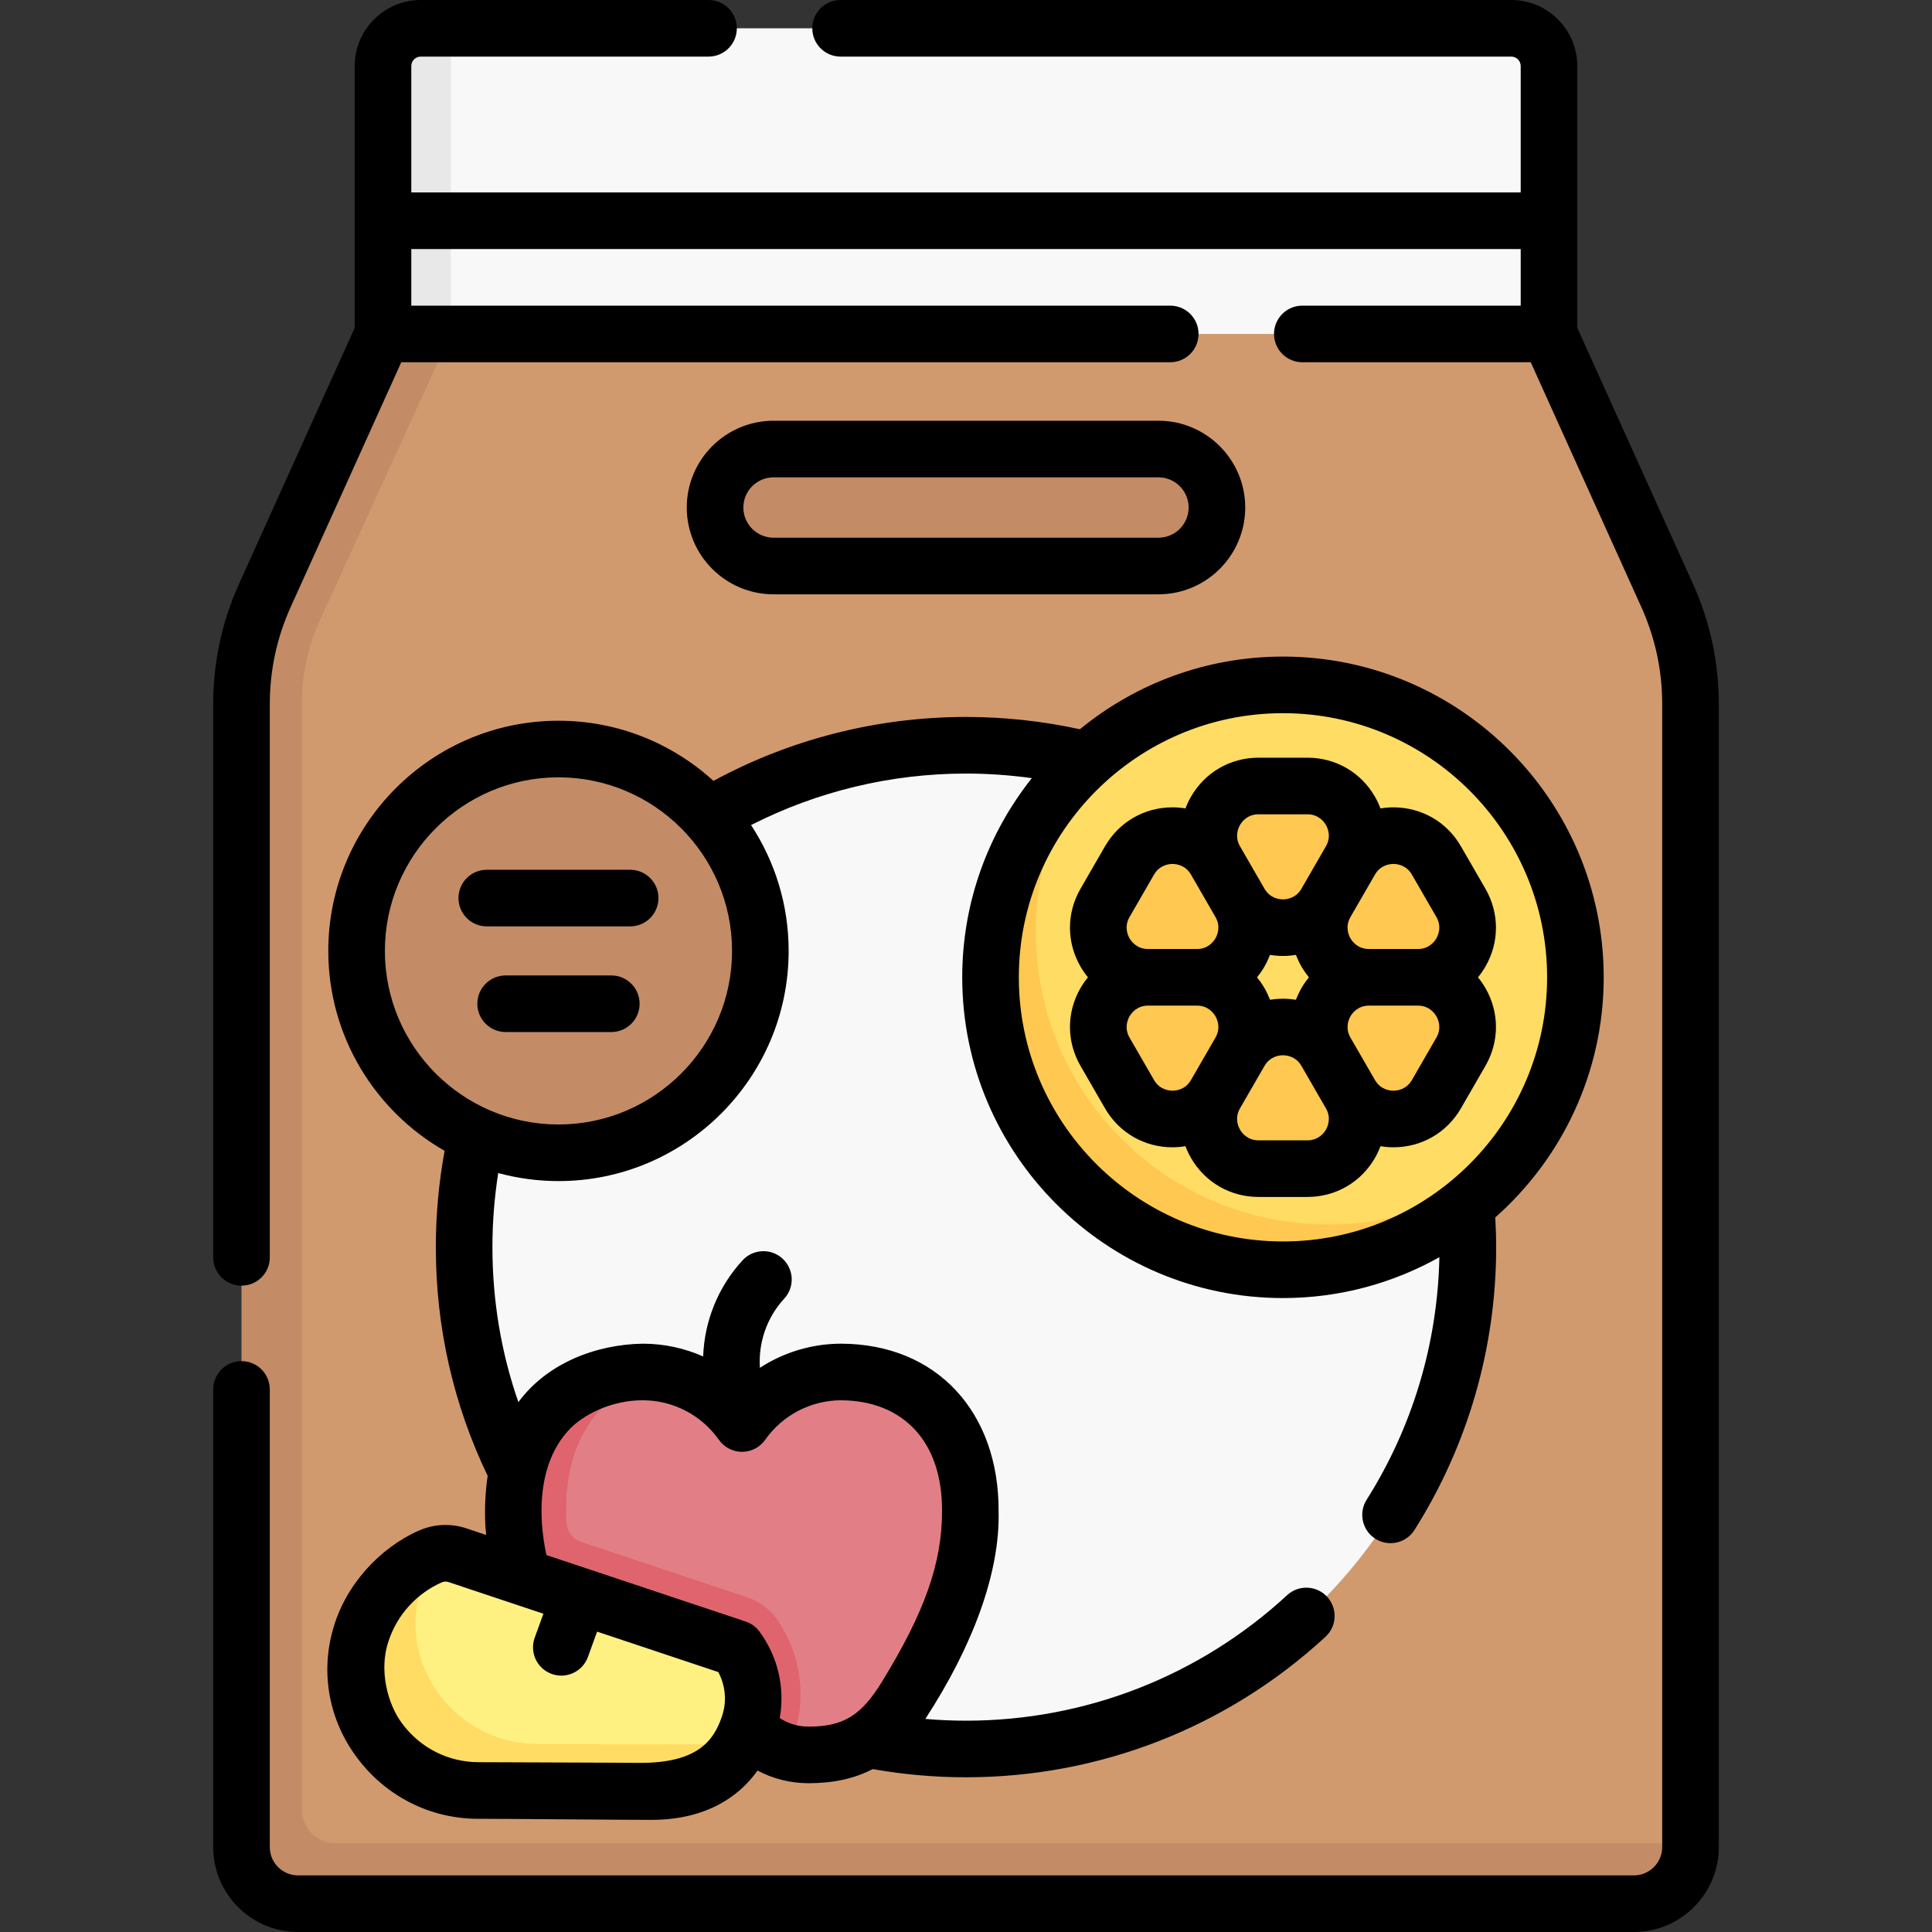 <svg id="Capa_1" enable-background="new 0 0 512 512" height="512" viewBox="0 0 512 512" width="512" xmlns="http://www.w3.org/2000/svg"><rect x="0" y="0" width="512" height="512" fill="#333333" stroke="none"/><g><g><path d="m441.791 157.758-31.291-69.258-145.16-10.181-159.787 10.936-30.685 68.503c-4.092 9.057-6.209 18.882-6.209 28.821l-2.383 299.144c0 8.284 6.716 15 15 15l351.724 1.724c8.284 0 14.521-4.663 14.521-12.947l.479-1v-301.921c0-9.939-2.117-19.764-6.209-28.821z" fill="#d19a6e"/><path d="m448 488.5v1c0 8.284-6.716 15-15 15h-354c-8.284 0-15-6.716-15-15v-302.92c0-9.94 2.12-19.76 6.21-28.82l31.29-69.26 7.245-6.436 10.755 6.436-34.71 75.85c-3.18 7.03-4.79 14.51-4.79 22.23v292.92c0 4.971 4.029 9 9 9z" fill="#c38c66"/><path d="m410.5 88.5h-291l-15.351-3.966-.681-65.278c0-5.523 4.477-10 10-10l6.032-1.756h281c5.523 0 10 4.477 10 10v33.5l-4.691 5.702 4.691 9.298z" fill="#f9f8f9"/><path d="m119.5 7.5v81h-18v-22.5l3.883-7.5-3.883-7.5v-33.5c0-5.52 4.48-10 10-10z" fill="#e8e8e8"/><circle cx="256" cy="330.5" fill="#f9f8f9" r="133"/><path d="m417.5 259c0-42.802-34.698-77.5-77.5-77.5-18.38 0-35.266 6.398-48.551 17.089 0 0-2.478 2.882-3.949 4.267-15.008 14.134-22.245 33.901-22.245 56.144 0 42.802 31.943 75.489 74.745 75.489 22.459 0 42.473-7.81 56.628-23.074 1.228-1.325 3.759-3.834 3.759-3.834 10.705-13.29 17.113-30.187 17.113-48.581z" fill="#ffdc64"/><path d="m400.474 307.473c-14.2 17.7-36.014 29.027-60.474 29.027-42.8 0-77.5-34.7-77.5-77.5 0-24.46 11.323-46.27 29.023-60.47-10.651 13.27-17.023 30.13-17.023 48.47 0 42.8 34.7 77.5 77.5 77.5 18.34 0 35.204-6.377 48.474-17.027z" fill="#ffc850"/><path d="m380.651 259.924c-.844-.336-.844-1.513 0-1.849 7.089-2.821 10.683-11.565 6.498-18.813l-6.482-11.227c-4.185-7.248-13.555-8.507-19.542-3.779-.713.563-1.732-.025-1.601-.924 1.102-7.549-4.674-15.034-13.043-15.034h-12.963c-8.369 0-14.145 7.485-13.043 15.034.131.899-.888 1.488-1.601.924-5.987-4.729-15.357-3.469-19.542 3.779l-6.482 11.227c-4.185 7.248-.59 15.992 6.498 18.813.844.336.844 1.513 0 1.849-7.089 2.821-10.683 11.565-6.498 18.813l6.482 11.227c4.185 7.248 13.555 8.507 19.542 3.779.713-.563 1.732.025 1.601.924-1.102 7.549 4.674 15.034 13.043 15.034h12.963c8.369 0 14.145-7.485 13.043-15.034-.131-.899.888-1.488 1.601-.924 5.987 4.729 15.357 3.469 19.542-3.779l6.482-11.227c4.185-7.247.591-15.992-6.498-18.813zm-32.505 15.035c-4.728-3.734-11.565-3.734-16.293 0-.713.563-1.732-.025-1.601-.924.87-5.961-2.549-11.883-8.146-14.11-.844-.336-.844-1.513 0-1.849 5.598-2.227 9.016-8.149 8.146-14.11-.131-.899.888-1.488 1.601-.924 4.728 3.734 11.565 3.734 16.293 0 .713-.563 1.732.025 1.601.924-.87 5.961 2.549 11.883 8.146 14.11.844.336.844 1.513 0 1.849-5.598 2.227-9.016 8.149-8.146 14.11.132.898-.888 1.487-1.601.924z" fill="#ffc850"/><circle cx="148" cy="252" fill="#c38c66" r="53.5"/><path d="m307 150h-102c-8.56 0-15.5-6.94-15.5-15.5 0-8.56 6.94-15.5 15.5-15.5h102c8.56 0 15.5 6.94 15.5 15.5 0 8.56-6.94 15.5-15.5 15.5z" fill="#c38c66"/><g><path d="m256.248 399.91c0-22.052-12.104-35.62-32.318-36.644-.543-.028-1.089-.042-1.639-.042-9.865 0-18.677 4.49-24.517 11.533-.806.972-2.273.972-3.079 0-4.477-5.399-10.699-9.297-17.804-10.823 0 0-4.41.103-6.714.103-.55 0-1.096.014-1.639.042-20.214 1.025-32.101 15.025-30.387 39.683 1.144 16.462 6.727 30.085 11.907 39.664 8.544 15.801 16.933 20.465 28.717 20.465 4.515 0 8.698-1.406 12.143-3.802 3.21-2.233 7.42-3.317 10.631-1.085 2.244 1.56 7.558 4.391 7.558 4.391 1.476.324 3.01.495 4.585.495 11.785 0 18.888-4.294 25.692-15.375 12.784-20.819 16.864-34.717 16.864-48.605z" fill="#e27f86"/><path d="m206.157 429.475c-1.933-2.88-4.823-5.082-8.162-6.189l-44.031-14.691c-2.102-.701-3.626-2.581-3.78-4.792-.001-.013-.002-.026-.003-.039-1.555-22.312 9.608-36.561 26.709-39.83-2.162-.468-4.416-.71-6.718-.71-.548 0-1.096.01-1.634.04-19.906 1.011-33.605 15.393-32.375 39.393 0 .003.007.012.008.016.01.363.029.727.059 1.09 1.136 16.463 8.65 30.086 13.832 39.663 8.54 15.805 16.931 20.469 28.71 20.469 4.514 0 8.7-1.405 12.148-3.807 3.209-2.232 7.414-2.232 10.633 0 2.242 1.565 4.794 2.71 7.554 3.308.448-1.056.857-2.152 1.236-3.278 3.458-10.383 1.933-21.555-4.186-30.643z" fill="#df646e"/><path d="m125.928 412.298c-2.316-.773-4.844-.683-7.08.297-1.696.743-3.328 1.627-4.878 2.643 0 0-3.002 2.702-4.541 4.209-3.617 3.542-5.263 7.821-6.975 12.954-.16.48-.309.961-.446 1.443-5.752 20.234 10.765 37.804 31.8 37.886l39.619.937c11.193.766 17.853-1.085 22.765-6.552 1.194-1.329 4.003-3.814 4.003-3.814.919-1.655 1.692-3.455 2.335-5.383 2.256-6.763 1.049-13.838-2.643-19.329-.358-.533-.898-.918-1.507-1.121l-33.174-11.067-8.324-.505-5.866-4.229z" fill="#fff082"/><path d="m200.195 462.301c-4.594 8.291-12.962 12.008-26.767 12.008l-42.034-.169c-21.037-.08-36.802-20.1-31.052-40.33.14-.478.289-.967.449-1.445 2.441-7.315 7.191-13.201 13.18-17.127-.877 1.624-1.61 3.355-2.218 5.168-.159.478-.309.967-.449 1.445-5.75 20.23 10.015 40.25 31.052 40.33z" fill="#ffdc64"/></g></g><g><path d="m448.626 154.67-30.626-67.786v-69.384c0-9.649-7.851-17.5-17.5-17.5h-177.734c-4.143 0-7.5 3.357-7.5 7.5s3.357 7.5 7.5 7.5h177.734c1.379 0 2.5 1.121 2.5 2.5v33.5h-294v-33.5c0-1.379 1.121-2.5 2.5-2.5h76.266c4.143 0 7.5-3.357 7.5-7.5s-3.357-7.5-7.5-7.5h-76.266c-9.649 0-17.5 7.851-17.5 17.5v69.384l-30.626 67.786c-4.562 10.095-6.874 20.83-6.874 31.909v146.634c0 4.143 3.357 7.5 7.5 7.5s7.5-3.357 7.5-7.5v-146.634c0-8.935 1.865-17.592 5.544-25.733l29.298-64.846h203.786c4.143 0 7.5-3.357 7.5-7.5s-3.357-7.5-7.5-7.5h-201.128v-15h294v15h-57.872c-4.143 0-7.5 3.357-7.5 7.5s3.357 7.5 7.5 7.5h60.53l29.298 64.846c3.679 8.142 5.544 16.799 5.544 25.733v302.921c0 4.136-3.364 7.5-7.5 7.5h-354c-4.136 0-7.5-3.364-7.5-7.5v-121.287c0-4.143-3.357-7.5-7.5-7.5s-7.5 3.357-7.5 7.5v121.287c0 12.406 10.094 22.5 22.5 22.5h354c12.406 0 22.5-10.094 22.5-22.5v-302.921c0-11.079-2.312-21.814-6.874-31.909z"/><path d="m286.354 256.17c.584 1.011 1.248 1.951 1.968 2.83-.72.879-1.384 1.819-1.968 2.83-3.734 6.468-3.733 14.189.001 20.657l6.481 11.227c3.734 6.468 10.422 10.329 17.891 10.329 1.167 0 2.312-.105 3.434-.289.401 1.063.883 2.107 1.467 3.118 3.734 6.468 10.422 10.329 17.891 10.329h12.963c7.469 0 14.156-3.861 17.891-10.329.584-1.011 1.065-2.055 1.467-3.118 1.121.184 2.266.289 3.434.289 7.469 0 14.157-3.861 17.891-10.329l6.481-11.227c3.734-6.468 3.734-14.189.001-20.657-.584-1.011-1.248-1.951-1.968-2.83.72-.879 1.384-1.819 1.968-2.83 3.733-6.468 3.733-14.189-.001-20.657l-6.481-11.227c-3.733-6.468-10.422-10.329-17.891-10.329-1.167 0-2.312.105-3.434.289-.401-1.063-.883-2.107-1.467-3.118-3.734-6.468-10.422-10.329-17.891-10.329h-12.963c-7.469 0-14.156 3.861-17.891 10.329-.584 1.011-1.065 2.055-1.467 3.118-1.121-.184-2.266-.289-3.434-.289-7.469 0-14.157 3.861-17.891 10.329l-6.481 11.227c-3.734 6.467-3.734 14.189-.001 20.657zm19.473 30.044-6.481-11.227c-1.475-2.554-.491-4.808-.001-5.658.491-.851 1.952-2.829 4.901-2.829h12.963c2.948 0 4.409 1.979 4.9 2.829s1.475 3.104 0 5.658l-6.481 11.227c-1.475 2.554-3.918 2.829-4.9 2.829s-3.426-.275-4.901-2.829zm34.173-32.872c1.167 0 2.312-.105 3.434-.289.603 1.379 1.129 3.02 3.434 5.947-.893 1.212-2.051 2.488-3.434 5.947-1.496-.167-3.18-.532-6.867 0-.603-1.379-1.129-3.02-3.434-5.947.893-1.212 2.051-2.488 3.434-5.947 1.121.184 2.266.289 3.433.289zm11.382 46.03c-.491.851-1.952 2.829-4.9 2.829h-12.963c-2.948 0-4.409-1.979-4.9-2.829s-1.475-3.104 0-5.658l6.481-11.227c1.475-2.554 3.918-2.829 4.9-2.829s3.426.275 4.9 2.829l6.481 11.227c1.475 2.554.492 4.807.001 5.658zm29.272-24.385-6.481 11.227c-1.475 2.554-3.918 2.829-4.9 2.829s-3.426-.275-4.9-2.829l-6.481-11.227c-1.475-2.554-.491-4.808 0-5.658s1.952-2.829 4.9-2.829h12.963c2.949 0 4.41 1.979 4.901 2.829.49.851 1.473 3.105-.002 5.658zm-6.481-43.201 6.481 11.227c1.475 2.554.491 4.808.001 5.658-.491.851-1.952 2.829-4.901 2.829h-12.963c-2.948 0-4.409-1.979-4.9-2.829s-1.475-3.104 0-5.658l6.481-11.227c1.475-2.554 3.918-2.829 4.9-2.829s3.426.275 4.901 2.829zm-45.555-13.158c.491-.851 1.952-2.829 4.9-2.829h12.963c2.948 0 4.409 1.979 4.9 2.829s1.475 3.104 0 5.658l-6.481 11.227c-1.475 2.554-3.918 2.829-4.9 2.829s-3.426-.275-4.9-2.829l-6.481-11.227c-1.475-2.554-.492-4.807-.001-5.658zm-29.272 24.385 6.481-11.227c1.475-2.554 3.918-2.829 4.9-2.829s3.426.275 4.9 2.829l6.481 11.227c1.475 2.554.491 4.808 0 5.658s-1.952 2.829-4.9 2.829h-12.963c-2.949 0-4.41-1.979-4.901-2.829-.49-.851-1.473-3.105.002-5.658z"/><path d="m123.622 405.04c-4.127-1.377-8.574-1.183-12.52.546-10.473 4.57-19.613 14.512-22.861 26.205-3.35 11.781-.999 24.216 6.448 34.115 7.657 10.178 19.336 16.094 32.044 16.094 7.789 0 39.323.286 45.835.286 14.237 0 23.118-5.908 28.185-13.066 4.143 2.189 8.739 3.351 13.49 3.351 6.568 0 12.139-1.198 17.044-3.749 8.11 1.44 16.415 2.178 24.713 2.178 35.426 0 69.263-13.226 95.277-37.24 3.044-2.81 3.233-7.555.424-10.598s-7.555-3.232-10.598-.424c-23.235 21.45-53.458 33.262-85.103 33.262-3.599 0-7.198-.161-10.778-.465 12.653-19.431 19.788-38.794 19.421-54.963.139-26.34-16.383-44.407-41.731-44.482-7.737 0-15.197 2.283-21.532 6.39-.437-6.622 1.8-13.289 6.444-18.32 2.81-3.043 2.62-7.788-.424-10.598-3.045-2.81-7.788-2.621-10.598.424-6.539 7.083-10.128 16.182-10.457 25.483-4.969-2.194-10.397-3.379-15.969-3.379-12.532.184-25.449 5.229-32.999 15.498-4.562-13.129-6.877-26.889-6.877-41.087 0-6.588.52-13.164 1.534-19.634 5.093 1.382 10.442 2.133 15.966 2.133 33.636 0 61-27.364 61-61 0-12.302-3.672-23.756-9.961-33.348 17.555-8.946 37.089-13.652 56.961-13.652 5.853 0 11.685.417 17.448 1.218-11.533 14.511-18.448 32.849-18.448 52.782 0 46.869 38.131 85 85 85 15.046 0 29.181-3.946 41.453-10.833-.481 22.85-7.11 45.022-19.282 64.283-2.213 3.502-1.168 8.134 2.333 10.347 1.244.786 2.63 1.161 4 1.161 2.487 0 4.92-1.236 6.347-3.494 14.163-22.411 21.649-48.333 21.649-74.964 0-2.615-.098-5.242-.243-7.858 17.611-15.585 28.743-38.332 28.743-63.642 0-46.869-38.131-85-85-85-20.405 0-39.149 7.232-53.816 19.26-9.867-2.159-20.001-3.26-30.184-3.26-23.438 0-46.465 5.847-66.925 16.943-10.848-9.898-25.268-15.943-41.075-15.943-33.636 0-61 27.364-61 61 0 22.662 12.431 42.462 30.823 52.98-1.537 8.381-2.323 16.943-2.323 25.52 0 21.254 4.63 41.64 13.738 60.632-.541 3.485-1.052 9.842-.399 15.649zm286.378-146.04c0 38.598-31.402 70-70 70s-70-31.402-70-70 31.402-70 70-70 70 31.402 70 70zm-308-7c0-25.364 20.636-46 46-46s46 20.636 46 46-20.636 46-46 46-46-20.636-46-46zm67.646 215.183c-.779-.05-42.477-.165-42.854-.183-7.974-.031-15.305-3.717-20.115-10.111-4.066-5.314-6.345-14.543-3.658-22.129 2.299-6.889 7.438-12.515 14.102-15.435.331-.143 1.014-.308 1.758-.055l-.001-.001 25.132 8.384-2.306 6.339c-1.416 3.893.592 8.196 4.484 9.611.846.309 1.712.454 2.562.454 3.064 0 5.941-1.892 7.049-4.938l2.443-6.718 32.111 10.713c1.907 3.562 2.295 7.78 1.005 11.648-2.242 6.723-6.662 12.421-21.712 12.421zm-26.014-63.248c-.716-10.29 1.612-18.78 6.73-24.553 3.919-4.54 11.863-8.346 20.014-8.293 7.993 0 15.52 3.915 20.134 10.473 1.405 1.996 3.693 3.184 6.134 3.184s4.729-1.188 6.134-3.184c4.614-6.558 12.142-10.473 20.135-10.473 16.362.095 26.905 10.887 26.731 29.482 0 13.634-4.604 26.692-15.892 45.076-5.542 9.026-10.282 11.924-19.509 11.924-2.722 0-5.339-.786-7.603-2.261 1.416-7.981-.474-16.297-5.374-22.929-.917-1.242-2.194-2.17-3.659-2.658l-52.803-17.615c-.587-2.764-.987-5.503-1.172-8.173z"/><path d="m169.5 266c0-4.143-3.357-7.5-7.5-7.5h-28c-4.143 0-7.5 3.357-7.5 7.5s3.357 7.5 7.5 7.5h28c4.143 0 7.5-3.357 7.5-7.5z"/><path d="m167 245.5c4.143 0 7.5-3.357 7.5-7.5s-3.357-7.5-7.5-7.5h-38c-4.143 0-7.5 3.357-7.5 7.5s3.357 7.5 7.5 7.5z"/><path d="m307 157.5c12.683 0 23-10.317 23-23s-10.317-23-23-23h-102c-12.683 0-23 10.317-23 23s10.317 23 23 23zm-110-23c0-4.411 3.589-8 8-8h102c4.411 0 8 3.589 8 8s-3.589 8-8 8h-102c-4.411 0-8-3.589-8-8z"/></g></g></svg>